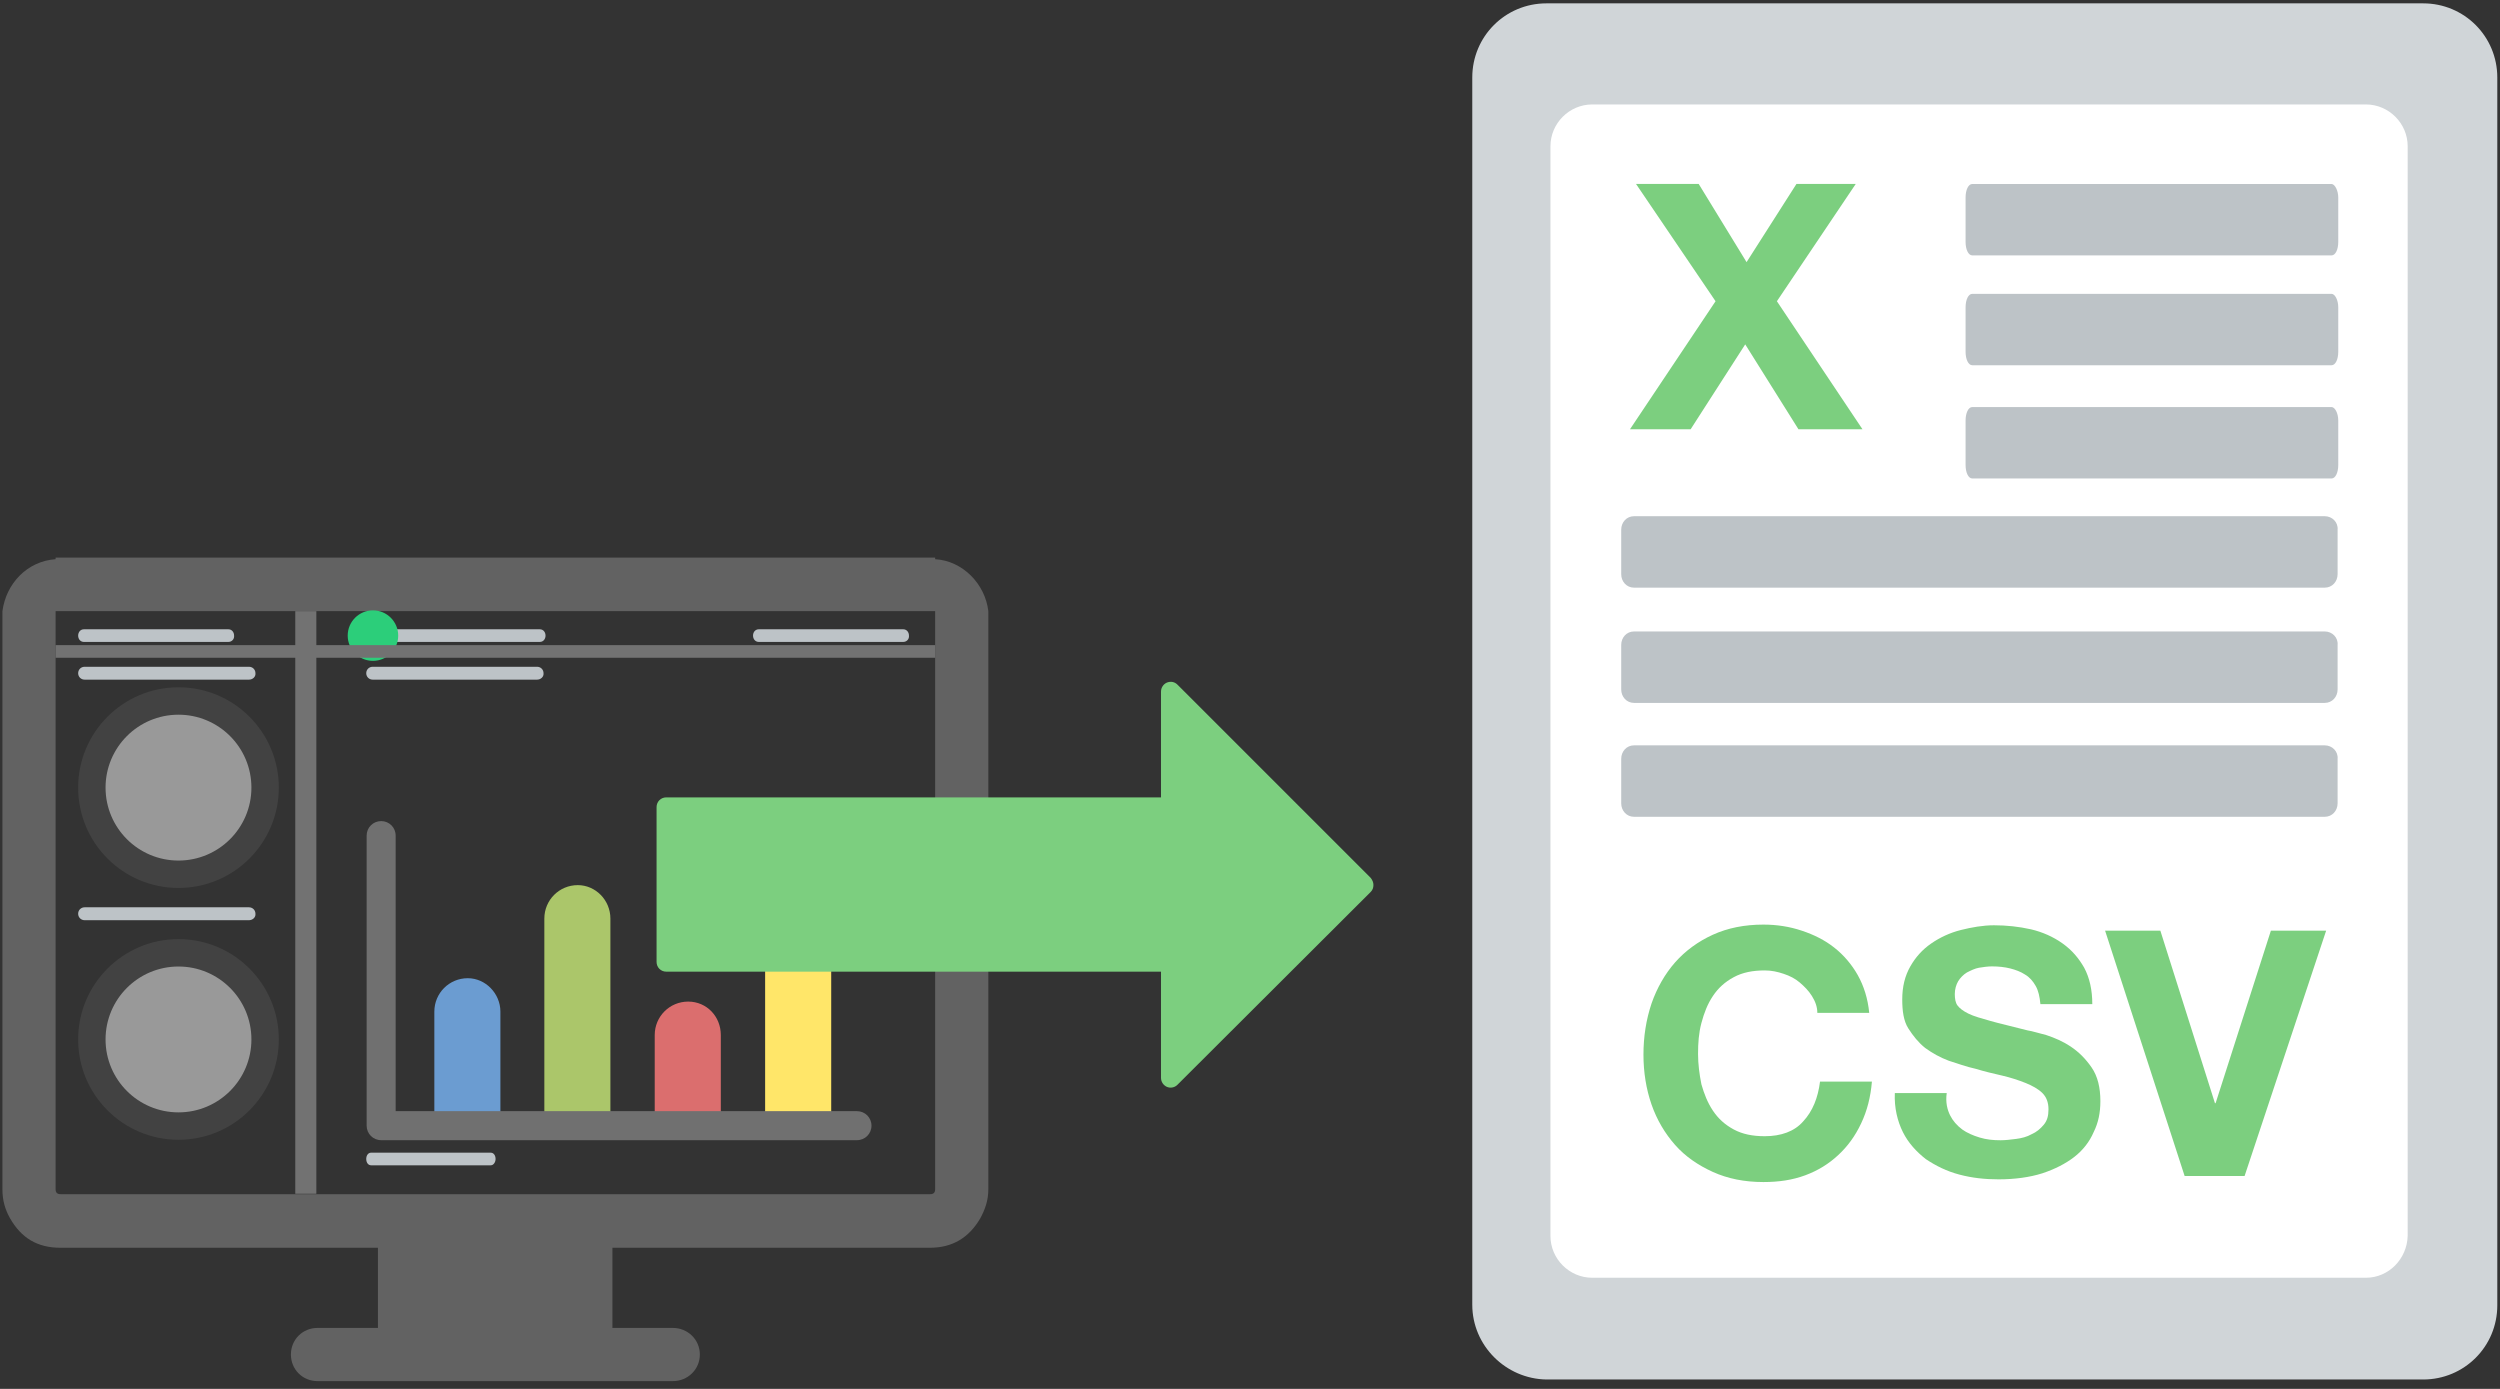 <?xml version="1.0" encoding="UTF-8"?>
<svg width="99px" height="55px" viewBox="0 0 99 55" version="1.1" xmlns="http://www.w3.org/2000/svg" xmlns:xlink="http://www.w3.org/1999/xlink">
    <rect x="0" y="0" width="99" height="55" fill="#333333" stroke="none"/>
    <!-- Generator: Sketch 49.1 (51147) - http://www.bohemiancoding.com/sketch -->
    <title>Data Extracts</title>
    <desc>Created with Sketch.</desc>
    <defs></defs>
    <g id="Sidebar-+-Homepage" stroke="none" stroke-width="1" fill="none" fill-rule="evenodd">
        <g id="Homepage--&gt;-Organisation-Copy" transform="translate(-543, -235)">
            <g id="Group-2" transform="translate(60, 114)">
                <g id="Group-5" transform="translate(479, 121)">
                    <g id="Data-Extracts" transform="translate(4, 0)">
                        <g id="Group" transform="translate(58.169, 0)">
                            <g>
                                <path d="M0.133,51.666 L0.133,3.069 C0.133,1.441 1.441,0.133 3.069,0.133 L37.789,0.133 C39.417,0.133 40.724,1.441 40.724,3.069 L40.724,51.693 C40.724,53.321 39.417,54.628 37.789,54.628 L3.069,54.628 C1.468,54.602 0.133,53.294 0.133,51.666 Z" id="Shape" fill="#D0D5D8" fill-rule="nonzero"></path>
                                <path d="M35.52,50.599 L4.884,50.599 C3.976,50.599 3.229,49.851 3.229,48.944 L3.229,5.791 C3.229,4.884 3.976,4.136 4.884,4.136 L35.52,4.136 C36.428,4.136 37.175,4.884 37.175,5.791 L37.175,48.944 C37.148,49.851 36.428,50.599 35.52,50.599 Z" id="Shape" fill="#FFFFFF" fill-rule="nonzero"></path>
                                <g transform="translate(6.405, 36.561)">
                                    <rect id="Rectangle-path" x="0.027" y="0.294" width="27.995" height="14.571"></rect>
                                    <path d="M7.179,2.882 C7.045,2.669 6.885,2.509 6.698,2.348 C6.512,2.188 6.298,2.082 6.058,2.002 C5.818,1.921 5.578,1.868 5.311,1.868 C4.83,1.868 4.43,1.948 4.083,2.135 C3.736,2.322 3.469,2.562 3.256,2.882 C3.042,3.202 2.909,3.549 2.802,3.95 C2.695,4.35 2.669,4.75 2.669,5.177 C2.669,5.578 2.722,5.978 2.802,6.378 C2.909,6.752 3.042,7.099 3.256,7.419 C3.469,7.739 3.736,7.979 4.083,8.166 C4.43,8.353 4.83,8.433 5.311,8.433 C5.951,8.433 6.485,8.246 6.832,7.846 C7.205,7.446 7.419,6.912 7.499,6.271 L9.554,6.271 C9.501,6.885 9.367,7.419 9.127,7.926 C8.887,8.433 8.593,8.833 8.22,9.18 C7.846,9.527 7.419,9.794 6.912,9.981 C6.405,10.168 5.871,10.248 5.257,10.248 C4.51,10.248 3.843,10.114 3.256,9.848 C2.669,9.581 2.162,9.234 1.761,8.78 C1.361,8.326 1.041,7.793 0.827,7.179 C0.614,6.565 0.507,5.898 0.507,5.204 C0.507,4.483 0.614,3.816 0.827,3.176 C1.041,2.562 1.361,2.002 1.761,1.548 C2.162,1.094 2.669,0.721 3.256,0.454 C3.843,0.187 4.51,0.053 5.257,0.053 C5.791,0.053 6.298,0.133 6.778,0.294 C7.259,0.454 7.686,0.667 8.059,0.961 C8.433,1.254 8.753,1.628 8.994,2.055 C9.234,2.482 9.394,2.989 9.447,3.549 L7.392,3.549 C7.392,3.309 7.312,3.096 7.179,2.882 Z" id="Shape" fill="#7CCF7F" fill-rule="nonzero"></path>
                                    <path d="M12.65,7.606 C12.756,7.819 12.917,8.006 13.13,8.166 C13.317,8.3 13.557,8.406 13.824,8.486 C14.091,8.567 14.358,8.593 14.651,8.593 C14.838,8.593 15.051,8.567 15.265,8.54 C15.478,8.513 15.692,8.46 15.879,8.353 C16.066,8.273 16.226,8.14 16.359,7.979 C16.493,7.819 16.546,7.632 16.546,7.366 C16.546,7.099 16.466,6.885 16.306,6.725 C16.146,6.565 15.905,6.432 15.639,6.325 C15.372,6.218 15.051,6.111 14.705,6.031 C14.358,5.951 14.011,5.871 13.664,5.764 C13.29,5.684 12.943,5.551 12.596,5.444 C12.249,5.311 11.956,5.151 11.662,4.937 C11.395,4.724 11.182,4.457 10.995,4.163 C10.808,3.87 10.755,3.469 10.755,3.016 C10.755,2.509 10.862,2.082 11.075,1.708 C11.289,1.334 11.555,1.041 11.902,0.801 C12.249,0.56 12.65,0.374 13.077,0.267 C13.504,0.16 13.957,0.08 14.384,0.08 C14.891,0.08 15.372,0.133 15.852,0.24 C16.306,0.347 16.733,0.534 17.106,0.801 C17.48,1.067 17.747,1.388 17.96,1.761 C18.174,2.162 18.281,2.642 18.281,3.202 L16.226,3.202 C16.199,2.909 16.146,2.669 16.039,2.482 C15.932,2.295 15.799,2.135 15.612,2.028 C15.452,1.921 15.238,1.841 15.025,1.788 C14.811,1.735 14.571,1.708 14.304,1.708 C14.144,1.708 13.957,1.735 13.797,1.761 C13.637,1.788 13.477,1.868 13.317,1.948 C13.183,2.028 13.05,2.162 12.97,2.295 C12.89,2.429 12.836,2.615 12.836,2.802 C12.836,2.989 12.863,3.149 12.943,3.256 C13.023,3.363 13.157,3.469 13.37,3.576 C13.584,3.683 13.877,3.763 14.251,3.87 C14.624,3.976 15.105,4.083 15.719,4.243 C15.905,4.27 16.146,4.35 16.466,4.43 C16.786,4.537 17.106,4.67 17.427,4.884 C17.747,5.097 18.014,5.364 18.254,5.711 C18.494,6.058 18.601,6.512 18.601,7.045 C18.601,7.499 18.521,7.899 18.334,8.273 C18.174,8.647 17.907,8.994 17.56,9.26 C17.213,9.527 16.786,9.741 16.306,9.901 C15.799,10.061 15.212,10.141 14.571,10.141 C14.037,10.141 13.53,10.088 13.023,9.954 C12.516,9.821 12.089,9.607 11.689,9.34 C11.315,9.047 10.995,8.7 10.782,8.273 C10.568,7.846 10.435,7.312 10.461,6.725 L12.516,6.725 C12.463,7.099 12.543,7.392 12.65,7.606 Z" id="Shape" fill="#7CCF7F" fill-rule="nonzero"></path>
                                    <polygon id="Shape" fill="#7CCF7F" fill-rule="nonzero" points="21.937 10.008 18.788 0.294 20.976 0.294 23.138 7.125 23.164 7.125 25.353 0.294 27.541 0.294 24.312 10.008"></polygon>
                                </g>
                                <g transform="translate(6.138, 7.205)">
                                    <rect id="Rectangle-path" x="0.294" y="0.08" width="27.995" height="14.571"></rect>
                                    <polygon id="Shape" fill="#7CCF7F" fill-rule="nonzero" points="0.48 0.08 2.962 0.08 4.857 3.176 6.832 0.08 9.18 0.08 6.058 4.724 9.447 9.794 6.912 9.794 4.804 6.432 2.642 9.794 0.24 9.794 3.629 4.724"></polygon>
                                </g>
                            </g>
                            <path d="M34.159,11.636 L19.935,11.636 C19.775,11.636 19.668,11.876 19.668,12.169 L19.668,13.931 C19.668,14.224 19.775,14.464 19.935,14.464 L34.159,14.464 C34.319,14.464 34.426,14.224 34.426,13.931 L34.426,12.169 C34.426,11.876 34.293,11.636 34.159,11.636 Z" id="Shape" fill="#BDC3C7" fill-rule="nonzero"></path>
                            <path d="M34.159,7.286 L19.935,7.286 C19.775,7.286 19.668,7.526 19.668,7.819 L19.668,9.581 C19.668,9.874 19.775,10.114 19.935,10.114 L34.159,10.114 C34.319,10.114 34.426,9.874 34.426,9.581 L34.426,7.819 C34.426,7.552 34.293,7.286 34.159,7.286 Z" id="Shape" fill="#BDC3C7" fill-rule="nonzero"></path>
                            <path d="M33.892,20.442 L6.538,20.442 C6.245,20.442 6.031,20.682 6.031,20.976 L6.031,22.737 C6.031,23.031 6.245,23.271 6.538,23.271 L33.892,23.271 C34.186,23.271 34.4,23.031 34.4,22.737 L34.4,20.976 C34.426,20.682 34.186,20.442 33.892,20.442 Z" id="Shape" fill="#BDC3C7" fill-rule="nonzero"></path>
                            <path d="M34.159,16.119 L19.935,16.119 C19.775,16.119 19.668,16.359 19.668,16.653 L19.668,18.414 C19.668,18.708 19.775,18.948 19.935,18.948 L34.159,18.948 C34.319,18.948 34.426,18.708 34.426,18.414 L34.426,16.653 C34.426,16.359 34.293,16.119 34.159,16.119 Z" id="Shape" fill="#BDC3C7" fill-rule="nonzero"></path>
                            <path d="M33.892,29.516 L6.538,29.516 C6.245,29.516 6.031,29.756 6.031,30.05 L6.031,31.811 C6.031,32.104 6.245,32.345 6.538,32.345 L33.892,32.345 C34.186,32.345 34.4,32.104 34.4,31.811 L34.4,30.05 C34.426,29.756 34.186,29.516 33.892,29.516 Z" id="Shape" fill="#BDC3C7" fill-rule="nonzero"></path>
                            <path d="M33.892,25.006 L6.538,25.006 C6.245,25.006 6.031,25.246 6.031,25.539 L6.031,27.301 C6.031,27.594 6.245,27.835 6.538,27.835 L33.892,27.835 C34.186,27.835 34.4,27.594 34.4,27.301 L34.4,25.539 C34.426,25.246 34.186,25.006 33.892,25.006 Z" id="Shape" fill="#BDC3C7" fill-rule="nonzero"></path>
                        </g>
                        <g id="Group" transform="translate(0, 22)">
                            <path d="M37.032,0.144 L37.032,0.08 L36.841,0.08 L2.393,0.08 L2.202,0.08 L2.202,0.144 C1.069,0.223 0.239,1.117 0.096,2.202 L0.096,2.393 L0.096,25.098 C0.096,25.544 0.207,25.911 0.399,26.246 C0.846,27.028 1.484,27.411 2.393,27.411 L14.966,27.411 L14.966,30.586 L12.573,30.586 C11.982,30.586 11.52,31.049 11.52,31.639 C11.52,32.23 11.982,32.692 12.573,32.692 L26.645,32.692 C27.236,32.692 27.714,32.23 27.714,31.639 C27.714,31.049 27.236,30.586 26.645,30.586 L24.252,30.586 L24.252,27.411 L36.825,27.411 C37.718,27.411 38.372,27.012 38.819,26.246 C39.011,25.895 39.138,25.528 39.138,25.098 L39.138,2.393 L39.138,2.202 C39.011,1.117 38.117,0.207 37.032,0.144 Z M37.032,2.393 L37.032,25.098 C37.032,25.225 36.968,25.289 36.841,25.289 L2.393,25.289 C2.266,25.289 2.202,25.225 2.202,25.098 L2.202,2.393 L2.202,2.202 L37.032,2.202 L37.032,2.393 Z" id="Shape" fill="#626262" fill-rule="nonzero"></path>
                            <path d="M18.524,16.737 C17.79,16.737 17.2,17.327 17.2,18.061 L17.2,22.29 L19.816,22.29 L19.816,18.061 C19.816,17.343 19.226,16.737 18.524,16.737 Z" id="Shape" fill="#6B9CD1" fill-rule="nonzero"></path>
                            <path d="M22.88,13.051 C22.146,13.051 21.556,13.642 21.556,14.376 L21.556,22.274 L24.172,22.274 L24.172,14.376 C24.172,13.642 23.582,13.051 22.88,13.051 Z" id="Shape" fill="#ABC66A" fill-rule="nonzero"></path>
                            <path d="M27.252,17.663 C26.518,17.663 25.927,18.253 25.927,18.987 L25.927,22.274 L28.544,22.274 L28.544,18.987 C28.544,18.253 27.986,17.663 27.252,17.663 Z" id="Shape" fill="#DB6E6E" fill-rule="nonzero"></path>
                            <path d="M31.623,14.647 C30.889,14.647 30.299,15.237 30.299,15.971 L30.299,22.305 L32.916,22.305 L32.916,15.955 C32.916,15.237 32.341,14.647 31.623,14.647 Z" id="Shape" fill="#FFE669" fill-rule="nonzero"></path>
                            <circle id="Oval" fill="#424242" fill-rule="nonzero" cx="7.068" cy="9.19" r="3.973"></circle>
                            <circle id="Oval" fill="#999999" fill-rule="nonzero" cx="7.068" cy="9.19" r="2.888"></circle>
                            <circle id="Oval" fill="#424242" fill-rule="nonzero" cx="7.068" cy="19.162" r="3.973"></circle>
                            <circle id="Oval" fill="#999999" fill-rule="nonzero" cx="7.068" cy="19.162" r="2.888"></circle>
                            <path d="M9.86,14.44 L3.351,14.44 C3.207,14.44 3.095,14.328 3.095,14.184 C3.095,14.041 3.207,13.929 3.351,13.929 L9.86,13.929 C10.004,13.929 10.116,14.041 10.116,14.184 C10.132,14.328 10.004,14.44 9.86,14.44 Z" id="Shape" fill="#BDC3C7" fill-rule="nonzero"></path>
                            <path d="M9.86,4.914 L3.351,4.914 C3.207,4.914 3.095,4.803 3.095,4.659 C3.095,4.515 3.207,4.404 3.351,4.404 L9.86,4.404 C10.004,4.404 10.116,4.515 10.116,4.659 C10.132,4.803 10.004,4.914 9.86,4.914 Z" id="Shape" fill="#BDC3C7" fill-rule="nonzero"></path>
                            <path d="M9.047,3.42 L3.319,3.42 C3.191,3.42 3.095,3.313 3.095,3.17 C3.095,3.027 3.191,2.92 3.319,2.92 L9.047,2.92 C9.174,2.92 9.27,3.027 9.27,3.17 C9.286,3.313 9.174,3.42 9.047,3.42 Z" id="Shape" fill="#BDC3C7" fill-rule="nonzero"></path>
                            <path d="M21.38,3.42 L15.652,3.42 C15.524,3.42 15.429,3.313 15.429,3.17 C15.429,3.027 15.524,2.92 15.652,2.92 L21.38,2.92 C21.508,2.92 21.603,3.027 21.603,3.17 C21.603,3.313 21.508,3.42 21.38,3.42 Z" id="Shape" fill="#BDC3C7" fill-rule="nonzero"></path>
                            <path d="M21.268,4.914 L14.759,4.914 C14.615,4.914 14.503,4.803 14.503,4.659 C14.503,4.515 14.615,4.404 14.759,4.404 L21.268,4.404 C21.412,4.404 21.524,4.515 21.524,4.659 C21.54,4.803 21.412,4.914 21.268,4.914 Z" id="Shape" fill="#BDC3C7" fill-rule="nonzero"></path>
                            <path d="M19.434,24.146 L14.695,24.146 C14.583,24.146 14.503,24.042 14.503,23.896 C14.503,23.75 14.583,23.646 14.695,23.646 L19.434,23.646 C19.545,23.646 19.625,23.75 19.625,23.896 C19.625,24.021 19.545,24.146 19.434,24.146 Z" id="Shape" fill="#BDC3C7" fill-rule="nonzero"></path>
                            <path d="M35.772,3.42 L30.044,3.42 C29.916,3.42 29.82,3.313 29.82,3.17 C29.82,3.027 29.916,2.92 30.044,2.92 L35.772,2.92 C35.899,2.92 35.995,3.027 35.995,3.17 C36.011,3.313 35.899,3.42 35.772,3.42 Z" id="Shape" fill="#BDC3C7" fill-rule="nonzero"></path>
                            <path d="M15.668,22.002 L15.668,11.089 C15.668,10.77 15.413,10.515 15.094,10.515 C14.775,10.515 14.519,10.77 14.519,11.089 L14.519,22.002 L14.519,22.577 C14.519,22.896 14.775,23.151 15.094,23.151 L15.668,23.151 L33.937,23.151 C34.256,23.151 34.511,22.896 34.511,22.577 C34.511,22.258 34.256,22.002 33.937,22.002 L15.668,22.002 Z" id="Shape" fill="#707070" fill-rule="nonzero"></path>
                            <circle id="Oval" fill="#2CCE7A" fill-rule="nonzero" cx="14.769" cy="3.17" r="1"></circle>
                            <path d="M2.202,3.797 L37.032,3.797" id="Shape" stroke="#727272" stroke-width="0.5"></path>
                            <path d="M12.11,2.202 L12.11,25.273" id="Shape" stroke="#727272" stroke-width="0.835"></path>
                        </g>
                        <path d="M46.207,27.031 C46.068,27.093 45.976,27.232 45.976,27.386 L45.976,31.576 L26.385,31.576 C26.169,31.576 26,31.746 26,31.961 L26,38.093 C26,38.309 26.169,38.478 26.385,38.478 L45.976,38.478 L45.976,42.684 C45.976,42.838 46.068,42.977 46.207,43.039 C46.346,43.1 46.515,43.069 46.623,42.961 L54.28,35.32 C54.357,35.243 54.388,35.151 54.388,35.043 C54.388,34.935 54.341,34.842 54.28,34.765 L46.623,27.108 C46.515,27.001 46.361,26.97 46.207,27.031 Z" id="Shape" fill="#7CCF7F" fill-rule="nonzero"></path>
                    </g>
                </g>
            </g>
        </g>
    </g>
</svg>